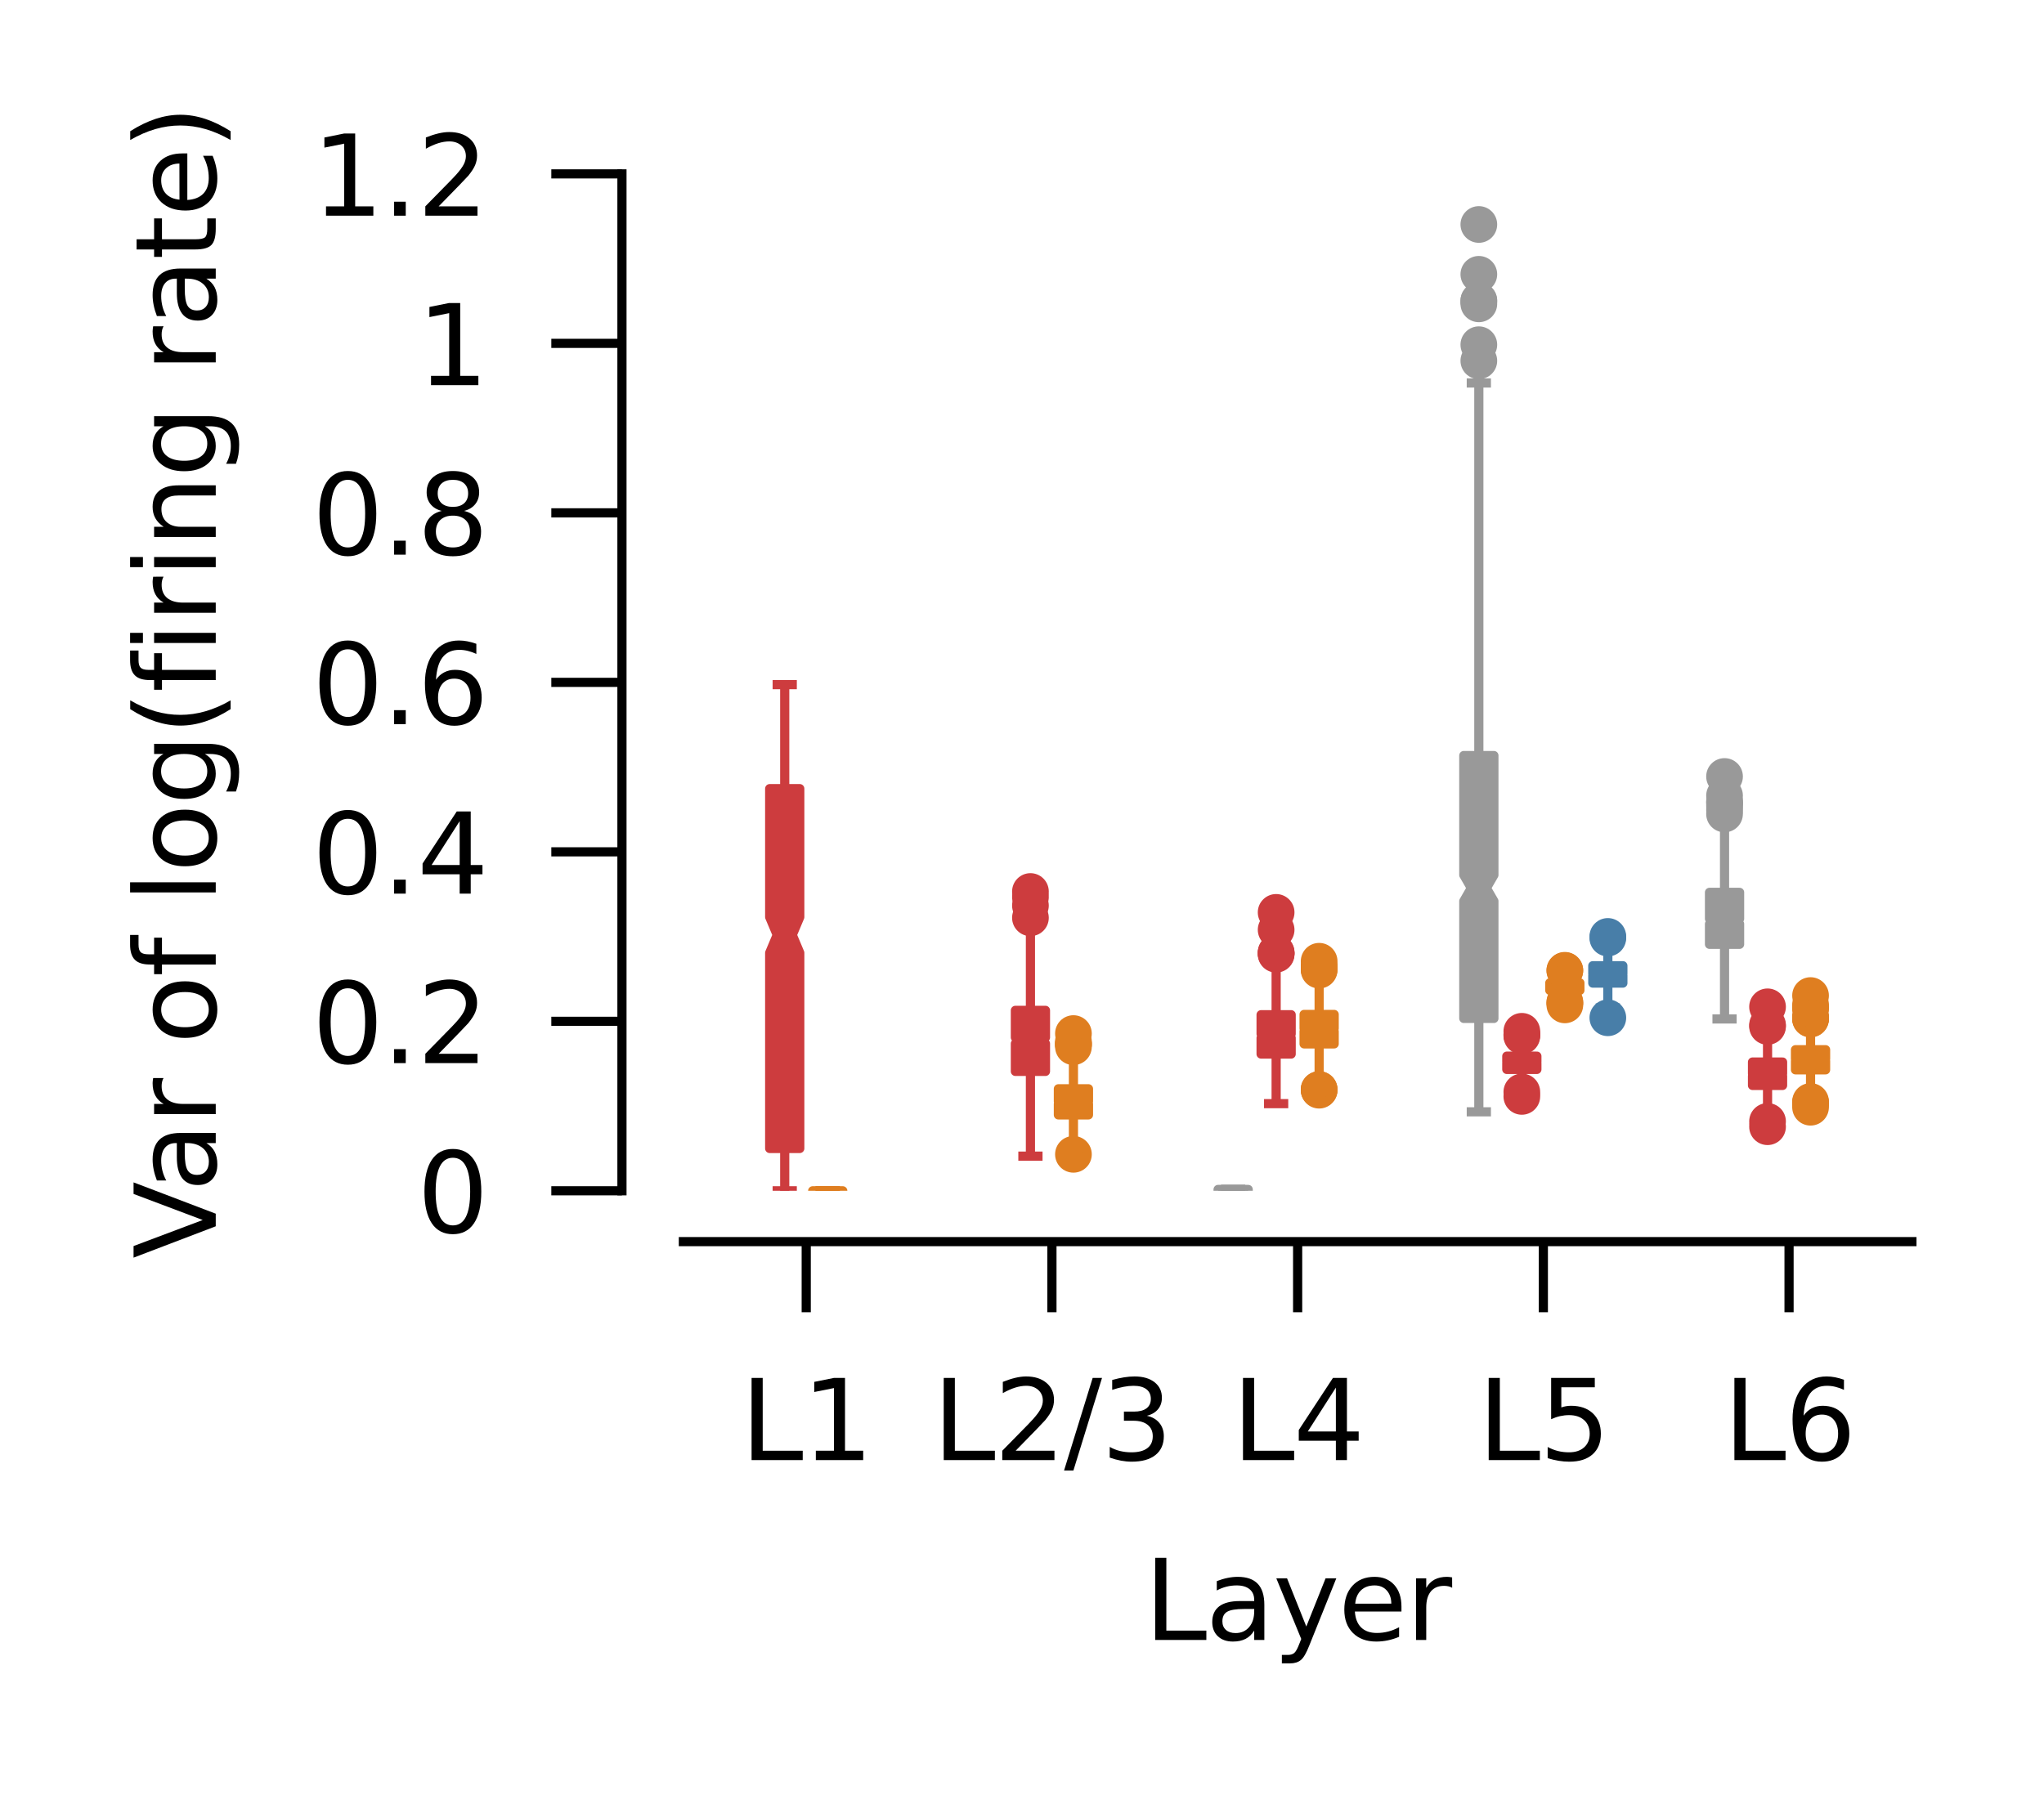 <?xml version="1.0" encoding="utf-8" standalone="no"?>
<!DOCTYPE svg PUBLIC "-//W3C//DTD SVG 1.1//EN"
  "http://www.w3.org/Graphics/SVG/1.1/DTD/svg11.dtd">
<svg xmlns:xlink="http://www.w3.org/1999/xlink" width="111.407pt" height="97.855pt" viewBox="0 0 111.407 97.855" xmlns="http://www.w3.org/2000/svg" version="1.1">
 <defs>
  <style type="text/css">*{stroke-linejoin: round; stroke-linecap: butt}</style>
 </defs>
 <g id="figure_1">
  <g id="patch_1">
   <path d="M 0 97.855 
L 111.407 97.855 
L 111.407 0 
L 0 0 
L 0 97.855 
z
" style="fill: none"/>
  </g>
  <g id="axes_1">
   <g id="patch_2">
    <path d="M 37.247 64.92 
L 104.207 64.92 
L 104.207 9.48 
L 37.247 9.48 
L 37.247 64.92 
z
" style="fill: none"/>
   </g>
   <g id="patch_3">
    <path d="M 43.943 64.92 
L 43.943 64.92 
L 43.943 64.92 
L 43.943 64.92 
z
" clip-path="url(#p5e6fb6567d)" style="fill: #999999; stroke: #484848; stroke-width: 0.5; stroke-linejoin: miter"/>
   </g>
   <g id="patch_4">
    <path d="M 43.943 64.92 
L 43.943 64.92 
L 43.943 64.92 
L 43.943 64.92 
z
" clip-path="url(#p5e6fb6567d)" style="fill: #cd3c3e; stroke: #484848; stroke-width: 0.5; stroke-linejoin: miter"/>
   </g>
   <g id="patch_5">
    <path d="M 43.943 64.92 
L 43.943 64.92 
L 43.943 64.92 
L 43.943 64.92 
z
" clip-path="url(#p5e6fb6567d)" style="fill: #df7e20; stroke: #484848; stroke-width: 0.5; stroke-linejoin: miter"/>
   </g>
   <g id="patch_6">
    <path d="M 43.943 64.92 
L 43.943 64.92 
L 43.943 64.92 
L 43.943 64.92 
z
" clip-path="url(#p5e6fb6567d)" style="fill: #487ea8; stroke: #484848; stroke-width: 0.5; stroke-linejoin: miter"/>
   </g>
   <g id="matplotlib.axis_1">
    <g id="xtick_1">
     <g id="line2d_1">
      <defs>
       <path id="m67cd453696" d="M 0 0 
L 0 3.85 
" style="stroke: #000000; stroke-width: 0.5"/>
      </defs>
      <g>
       <use xlink:href="#m67cd453696" x="43.943" y="67.692" style="stroke: #000000; stroke-width: 0.5"/>
      </g>
     </g>
     <g id="text_1">
      <!-- L1 -->
      <g transform="translate(40.362 79.601) scale(0.06 -0.06)">
       <defs>
        <path id="DejaVuSans-4c" d="M 628 4666 
L 1259 4666 
L 1259 531 
L 3531 531 
L 3531 0 
L 628 0 
L 628 4666 
z
" transform="scale(0.016)"/>
        <path id="DejaVuSans-31" d="M 794 531 
L 1825 531 
L 1825 4091 
L 703 3866 
L 703 4441 
L 1819 4666 
L 2450 4666 
L 2450 531 
L 3481 531 
L 3481 0 
L 794 0 
L 794 531 
z
" transform="scale(0.016)"/>
       </defs>
       <use xlink:href="#DejaVuSans-4c"/>
       <use xlink:href="#DejaVuSans-31" x="55.713"/>
      </g>
     </g>
    </g>
    <g id="xtick_2">
     <g id="line2d_2">
      <g>
       <use xlink:href="#m67cd453696" x="57.335" y="67.692" style="stroke: #000000; stroke-width: 0.5"/>
      </g>
     </g>
     <g id="text_2">
      <!-- L2/3 -->
      <g transform="translate(50.835 79.601) scale(0.06 -0.06)">
       <defs>
        <path id="DejaVuSans-32" d="M 1228 531 
L 3431 531 
L 3431 0 
L 469 0 
L 469 531 
Q 828 903 1448 1529 
Q 2069 2156 2228 2338 
Q 2531 2678 2651 2914 
Q 2772 3150 2772 3378 
Q 2772 3750 2511 3984 
Q 2250 4219 1831 4219 
Q 1534 4219 1204 4116 
Q 875 4013 500 3803 
L 500 4441 
Q 881 4594 1212 4672 
Q 1544 4750 1819 4750 
Q 2544 4750 2975 4387 
Q 3406 4025 3406 3419 
Q 3406 3131 3298 2873 
Q 3191 2616 2906 2266 
Q 2828 2175 2409 1742 
Q 1991 1309 1228 531 
z
" transform="scale(0.016)"/>
        <path id="DejaVuSans-2f" d="M 1625 4666 
L 2156 4666 
L 531 -594 
L 0 -594 
L 1625 4666 
z
" transform="scale(0.016)"/>
        <path id="DejaVuSans-33" d="M 2597 2516 
Q 3050 2419 3304 2112 
Q 3559 1806 3559 1356 
Q 3559 666 3084 287 
Q 2609 -91 1734 -91 
Q 1441 -91 1130 -33 
Q 819 25 488 141 
L 488 750 
Q 750 597 1062 519 
Q 1375 441 1716 441 
Q 2309 441 2620 675 
Q 2931 909 2931 1356 
Q 2931 1769 2642 2001 
Q 2353 2234 1838 2234 
L 1294 2234 
L 1294 2753 
L 1863 2753 
Q 2328 2753 2575 2939 
Q 2822 3125 2822 3475 
Q 2822 3834 2567 4026 
Q 2313 4219 1838 4219 
Q 1578 4219 1281 4162 
Q 984 4106 628 3988 
L 628 4550 
Q 988 4650 1302 4700 
Q 1616 4750 1894 4750 
Q 2613 4750 3031 4423 
Q 3450 4097 3450 3541 
Q 3450 3153 3228 2886 
Q 3006 2619 2597 2516 
z
" transform="scale(0.016)"/>
       </defs>
       <use xlink:href="#DejaVuSans-4c"/>
       <use xlink:href="#DejaVuSans-32" x="55.713"/>
       <use xlink:href="#DejaVuSans-2f" x="119.336"/>
       <use xlink:href="#DejaVuSans-33" x="153.027"/>
      </g>
     </g>
    </g>
    <g id="xtick_3">
     <g id="line2d_3">
      <g>
       <use xlink:href="#m67cd453696" x="70.727" y="67.692" style="stroke: #000000; stroke-width: 0.5"/>
      </g>
     </g>
     <g id="text_3">
      <!-- L4 -->
      <g transform="translate(67.146 79.601) scale(0.06 -0.06)">
       <defs>
        <path id="DejaVuSans-34" d="M 2419 4116 
L 825 1625 
L 2419 1625 
L 2419 4116 
z
M 2253 4666 
L 3047 4666 
L 3047 1625 
L 3713 1625 
L 3713 1100 
L 3047 1100 
L 3047 0 
L 2419 0 
L 2419 1100 
L 313 1100 
L 313 1709 
L 2253 4666 
z
" transform="scale(0.016)"/>
       </defs>
       <use xlink:href="#DejaVuSans-4c"/>
       <use xlink:href="#DejaVuSans-34" x="55.713"/>
      </g>
     </g>
    </g>
    <g id="xtick_4">
     <g id="line2d_4">
      <g>
       <use xlink:href="#m67cd453696" x="84.119" y="67.692" style="stroke: #000000; stroke-width: 0.5"/>
      </g>
     </g>
     <g id="text_4">
      <!-- L5 -->
      <g transform="translate(80.538 79.601) scale(0.06 -0.06)">
       <defs>
        <path id="DejaVuSans-35" d="M 691 4666 
L 3169 4666 
L 3169 4134 
L 1269 4134 
L 1269 2991 
Q 1406 3038 1543 3061 
Q 1681 3084 1819 3084 
Q 2600 3084 3056 2656 
Q 3513 2228 3513 1497 
Q 3513 744 3044 326 
Q 2575 -91 1722 -91 
Q 1428 -91 1123 -41 
Q 819 9 494 109 
L 494 744 
Q 775 591 1075 516 
Q 1375 441 1709 441 
Q 2250 441 2565 725 
Q 2881 1009 2881 1497 
Q 2881 1984 2565 2268 
Q 2250 2553 1709 2553 
Q 1456 2553 1204 2497 
Q 953 2441 691 2322 
L 691 4666 
z
" transform="scale(0.016)"/>
       </defs>
       <use xlink:href="#DejaVuSans-4c"/>
       <use xlink:href="#DejaVuSans-35" x="55.713"/>
      </g>
     </g>
    </g>
    <g id="xtick_5">
     <g id="line2d_5">
      <g>
       <use xlink:href="#m67cd453696" x="97.511" y="67.692" style="stroke: #000000; stroke-width: 0.5"/>
      </g>
     </g>
     <g id="text_5">
      <!-- L6 -->
      <g transform="translate(93.93 79.601) scale(0.06 -0.06)">
       <defs>
        <path id="DejaVuSans-36" d="M 2113 2584 
Q 1688 2584 1439 2293 
Q 1191 2003 1191 1497 
Q 1191 994 1439 701 
Q 1688 409 2113 409 
Q 2538 409 2786 701 
Q 3034 994 3034 1497 
Q 3034 2003 2786 2293 
Q 2538 2584 2113 2584 
z
M 3366 4563 
L 3366 3988 
Q 3128 4100 2886 4159 
Q 2644 4219 2406 4219 
Q 1781 4219 1451 3797 
Q 1122 3375 1075 2522 
Q 1259 2794 1537 2939 
Q 1816 3084 2150 3084 
Q 2853 3084 3261 2657 
Q 3669 2231 3669 1497 
Q 3669 778 3244 343 
Q 2819 -91 2113 -91 
Q 1303 -91 875 529 
Q 447 1150 447 2328 
Q 447 3434 972 4092 
Q 1497 4750 2381 4750 
Q 2619 4750 2861 4703 
Q 3103 4656 3366 4563 
z
" transform="scale(0.016)"/>
       </defs>
       <use xlink:href="#DejaVuSans-4c"/>
       <use xlink:href="#DejaVuSans-36" x="55.713"/>
      </g>
     </g>
    </g>
    <g id="text_6">
     <!-- Layer -->
     <g transform="translate(62.362 89.407) scale(0.06 -0.06)">
      <defs>
       <path id="DejaVuSans-61" d="M 2194 1759 
Q 1497 1759 1228 1600 
Q 959 1441 959 1056 
Q 959 750 1161 570 
Q 1363 391 1709 391 
Q 2188 391 2477 730 
Q 2766 1069 2766 1631 
L 2766 1759 
L 2194 1759 
z
M 3341 1997 
L 3341 0 
L 2766 0 
L 2766 531 
Q 2569 213 2275 61 
Q 1981 -91 1556 -91 
Q 1019 -91 701 211 
Q 384 513 384 1019 
Q 384 1609 779 1909 
Q 1175 2209 1959 2209 
L 2766 2209 
L 2766 2266 
Q 2766 2663 2505 2880 
Q 2244 3097 1772 3097 
Q 1472 3097 1187 3025 
Q 903 2953 641 2809 
L 641 3341 
Q 956 3463 1253 3523 
Q 1550 3584 1831 3584 
Q 2591 3584 2966 3190 
Q 3341 2797 3341 1997 
z
" transform="scale(0.016)"/>
       <path id="DejaVuSans-79" d="M 2059 -325 
Q 1816 -950 1584 -1140 
Q 1353 -1331 966 -1331 
L 506 -1331 
L 506 -850 
L 844 -850 
Q 1081 -850 1212 -737 
Q 1344 -625 1503 -206 
L 1606 56 
L 191 3500 
L 800 3500 
L 1894 763 
L 2988 3500 
L 3597 3500 
L 2059 -325 
z
" transform="scale(0.016)"/>
       <path id="DejaVuSans-65" d="M 3597 1894 
L 3597 1613 
L 953 1613 
Q 991 1019 1311 708 
Q 1631 397 2203 397 
Q 2534 397 2845 478 
Q 3156 559 3463 722 
L 3463 178 
Q 3153 47 2828 -22 
Q 2503 -91 2169 -91 
Q 1331 -91 842 396 
Q 353 884 353 1716 
Q 353 2575 817 3079 
Q 1281 3584 2069 3584 
Q 2775 3584 3186 3129 
Q 3597 2675 3597 1894 
z
M 3022 2063 
Q 3016 2534 2758 2815 
Q 2500 3097 2075 3097 
Q 1594 3097 1305 2825 
Q 1016 2553 972 2059 
L 3022 2063 
z
" transform="scale(0.016)"/>
       <path id="DejaVuSans-72" d="M 2631 2963 
Q 2534 3019 2420 3045 
Q 2306 3072 2169 3072 
Q 1681 3072 1420 2755 
Q 1159 2438 1159 1844 
L 1159 0 
L 581 0 
L 581 3500 
L 1159 3500 
L 1159 2956 
Q 1341 3275 1631 3429 
Q 1922 3584 2338 3584 
Q 2397 3584 2469 3576 
Q 2541 3569 2628 3553 
L 2631 2963 
z
" transform="scale(0.016)"/>
      </defs>
      <use xlink:href="#DejaVuSans-4c"/>
      <use xlink:href="#DejaVuSans-61" x="55.713"/>
      <use xlink:href="#DejaVuSans-79" x="116.992"/>
      <use xlink:href="#DejaVuSans-65" x="176.172"/>
      <use xlink:href="#DejaVuSans-72" x="237.695"/>
     </g>
    </g>
   </g>
   <g id="matplotlib.axis_2">
    <g id="ytick_1">
     <g id="line2d_6">
      <defs>
       <path id="m67127bf487" d="M 0 0 
L -3.85 0 
" style="stroke: #000000; stroke-width: 0.5"/>
      </defs>
      <g>
       <use xlink:href="#m67127bf487" x="33.899" y="64.92" style="stroke: #000000; stroke-width: 0.5"/>
      </g>
     </g>
     <g id="text_7">
      <!-- 0 -->
      <g transform="translate(22.731 67.199) scale(0.06 -0.06)">
       <defs>
        <path id="DejaVuSans-30" d="M 2034 4250 
Q 1547 4250 1301 3770 
Q 1056 3291 1056 2328 
Q 1056 1369 1301 889 
Q 1547 409 2034 409 
Q 2525 409 2770 889 
Q 3016 1369 3016 2328 
Q 3016 3291 2770 3770 
Q 2525 4250 2034 4250 
z
M 2034 4750 
Q 2819 4750 3233 4129 
Q 3647 3509 3647 2328 
Q 3647 1150 3233 529 
Q 2819 -91 2034 -91 
Q 1250 -91 836 529 
Q 422 1150 422 2328 
Q 422 3509 836 4129 
Q 1250 4750 2034 4750 
z
" transform="scale(0.016)"/>
       </defs>
       <use xlink:href="#DejaVuSans-30"/>
      </g>
     </g>
    </g>
    <g id="ytick_2">
     <g id="line2d_7">
      <g>
       <use xlink:href="#m67127bf487" x="33.899" y="55.68" style="stroke: #000000; stroke-width: 0.5"/>
      </g>
     </g>
     <g id="text_8">
      <!-- 0.2 -->
      <g transform="translate(17.007 57.959) scale(0.06 -0.06)">
       <defs>
        <path id="DejaVuSans-2e" d="M 684 794 
L 1344 794 
L 1344 0 
L 684 0 
L 684 794 
z
" transform="scale(0.016)"/>
       </defs>
       <use xlink:href="#DejaVuSans-30"/>
       <use xlink:href="#DejaVuSans-2e" x="63.623"/>
       <use xlink:href="#DejaVuSans-32" x="95.41"/>
      </g>
     </g>
    </g>
    <g id="ytick_3">
     <g id="line2d_8">
      <g>
       <use xlink:href="#m67127bf487" x="33.899" y="46.44" style="stroke: #000000; stroke-width: 0.5"/>
      </g>
     </g>
     <g id="text_9">
      <!-- 0.4 -->
      <g transform="translate(17.007 48.719) scale(0.06 -0.06)">
       <use xlink:href="#DejaVuSans-30"/>
       <use xlink:href="#DejaVuSans-2e" x="63.623"/>
       <use xlink:href="#DejaVuSans-34" x="95.41"/>
      </g>
     </g>
    </g>
    <g id="ytick_4">
     <g id="line2d_9">
      <g>
       <use xlink:href="#m67127bf487" x="33.899" y="37.2" style="stroke: #000000; stroke-width: 0.5"/>
      </g>
     </g>
     <g id="text_10">
      <!-- 0.6 -->
      <g transform="translate(17.007 39.479) scale(0.06 -0.06)">
       <use xlink:href="#DejaVuSans-30"/>
       <use xlink:href="#DejaVuSans-2e" x="63.623"/>
       <use xlink:href="#DejaVuSans-36" x="95.41"/>
      </g>
     </g>
    </g>
    <g id="ytick_5">
     <g id="line2d_10">
      <g>
       <use xlink:href="#m67127bf487" x="33.899" y="27.96" style="stroke: #000000; stroke-width: 0.5"/>
      </g>
     </g>
     <g id="text_11">
      <!-- 0.8 -->
      <g transform="translate(17.007 30.239) scale(0.06 -0.06)">
       <defs>
        <path id="DejaVuSans-38" d="M 2034 2216 
Q 1584 2216 1326 1975 
Q 1069 1734 1069 1313 
Q 1069 891 1326 650 
Q 1584 409 2034 409 
Q 2484 409 2743 651 
Q 3003 894 3003 1313 
Q 3003 1734 2745 1975 
Q 2488 2216 2034 2216 
z
M 1403 2484 
Q 997 2584 770 2862 
Q 544 3141 544 3541 
Q 544 4100 942 4425 
Q 1341 4750 2034 4750 
Q 2731 4750 3128 4425 
Q 3525 4100 3525 3541 
Q 3525 3141 3298 2862 
Q 3072 2584 2669 2484 
Q 3125 2378 3379 2068 
Q 3634 1759 3634 1313 
Q 3634 634 3220 271 
Q 2806 -91 2034 -91 
Q 1263 -91 848 271 
Q 434 634 434 1313 
Q 434 1759 690 2068 
Q 947 2378 1403 2484 
z
M 1172 3481 
Q 1172 3119 1398 2916 
Q 1625 2713 2034 2713 
Q 2441 2713 2670 2916 
Q 2900 3119 2900 3481 
Q 2900 3844 2670 4047 
Q 2441 4250 2034 4250 
Q 1625 4250 1398 4047 
Q 1172 3844 1172 3481 
z
" transform="scale(0.016)"/>
       </defs>
       <use xlink:href="#DejaVuSans-30"/>
       <use xlink:href="#DejaVuSans-2e" x="63.623"/>
       <use xlink:href="#DejaVuSans-38" x="95.41"/>
      </g>
     </g>
    </g>
    <g id="ytick_6">
     <g id="line2d_11">
      <g>
       <use xlink:href="#m67127bf487" x="33.899" y="18.72" style="stroke: #000000; stroke-width: 0.5"/>
      </g>
     </g>
     <g id="text_12">
      <!-- 1 -->
      <g transform="translate(22.731 20.999) scale(0.06 -0.06)">
       <use xlink:href="#DejaVuSans-31"/>
      </g>
     </g>
    </g>
    <g id="ytick_7">
     <g id="line2d_12">
      <g>
       <use xlink:href="#m67127bf487" x="33.899" y="9.48" style="stroke: #000000; stroke-width: 0.5"/>
      </g>
     </g>
     <g id="text_13">
      <!-- 1.2 -->
      <g transform="translate(17.007 11.759) scale(0.06 -0.06)">
       <use xlink:href="#DejaVuSans-31"/>
       <use xlink:href="#DejaVuSans-2e" x="63.623"/>
       <use xlink:href="#DejaVuSans-32" x="95.41"/>
      </g>
     </g>
    </g>
    <g id="text_14">
     <!-- Var of log(firing rate) -->
     <g transform="translate(11.759 68.613) rotate(-90) scale(0.06 -0.06)">
      <defs>
       <path id="DejaVuSans-56" d="M 1831 0 
L 50 4666 
L 709 4666 
L 2188 738 
L 3669 4666 
L 4325 4666 
L 2547 0 
L 1831 0 
z
" transform="scale(0.016)"/>
       <path id="DejaVuSans-20" transform="scale(0.016)"/>
       <path id="DejaVuSans-6f" d="M 1959 3097 
Q 1497 3097 1228 2736 
Q 959 2375 959 1747 
Q 959 1119 1226 758 
Q 1494 397 1959 397 
Q 2419 397 2687 759 
Q 2956 1122 2956 1747 
Q 2956 2369 2687 2733 
Q 2419 3097 1959 3097 
z
M 1959 3584 
Q 2709 3584 3137 3096 
Q 3566 2609 3566 1747 
Q 3566 888 3137 398 
Q 2709 -91 1959 -91 
Q 1206 -91 779 398 
Q 353 888 353 1747 
Q 353 2609 779 3096 
Q 1206 3584 1959 3584 
z
" transform="scale(0.016)"/>
       <path id="DejaVuSans-66" d="M 2375 4863 
L 2375 4384 
L 1825 4384 
Q 1516 4384 1395 4259 
Q 1275 4134 1275 3809 
L 1275 3500 
L 2222 3500 
L 2222 3053 
L 1275 3053 
L 1275 0 
L 697 0 
L 697 3053 
L 147 3053 
L 147 3500 
L 697 3500 
L 697 3744 
Q 697 4328 969 4595 
Q 1241 4863 1831 4863 
L 2375 4863 
z
" transform="scale(0.016)"/>
       <path id="DejaVuSans-6c" d="M 603 4863 
L 1178 4863 
L 1178 0 
L 603 0 
L 603 4863 
z
" transform="scale(0.016)"/>
       <path id="DejaVuSans-67" d="M 2906 1791 
Q 2906 2416 2648 2759 
Q 2391 3103 1925 3103 
Q 1463 3103 1205 2759 
Q 947 2416 947 1791 
Q 947 1169 1205 825 
Q 1463 481 1925 481 
Q 2391 481 2648 825 
Q 2906 1169 2906 1791 
z
M 3481 434 
Q 3481 -459 3084 -895 
Q 2688 -1331 1869 -1331 
Q 1566 -1331 1297 -1286 
Q 1028 -1241 775 -1147 
L 775 -588 
Q 1028 -725 1275 -790 
Q 1522 -856 1778 -856 
Q 2344 -856 2625 -561 
Q 2906 -266 2906 331 
L 2906 616 
Q 2728 306 2450 153 
Q 2172 0 1784 0 
Q 1141 0 747 490 
Q 353 981 353 1791 
Q 353 2603 747 3093 
Q 1141 3584 1784 3584 
Q 2172 3584 2450 3431 
Q 2728 3278 2906 2969 
L 2906 3500 
L 3481 3500 
L 3481 434 
z
" transform="scale(0.016)"/>
       <path id="DejaVuSans-28" d="M 1984 4856 
Q 1566 4138 1362 3434 
Q 1159 2731 1159 2009 
Q 1159 1288 1364 580 
Q 1569 -128 1984 -844 
L 1484 -844 
Q 1016 -109 783 600 
Q 550 1309 550 2009 
Q 550 2706 781 3412 
Q 1013 4119 1484 4856 
L 1984 4856 
z
" transform="scale(0.016)"/>
       <path id="DejaVuSans-69" d="M 603 3500 
L 1178 3500 
L 1178 0 
L 603 0 
L 603 3500 
z
M 603 4863 
L 1178 4863 
L 1178 4134 
L 603 4134 
L 603 4863 
z
" transform="scale(0.016)"/>
       <path id="DejaVuSans-6e" d="M 3513 2113 
L 3513 0 
L 2938 0 
L 2938 2094 
Q 2938 2591 2744 2837 
Q 2550 3084 2163 3084 
Q 1697 3084 1428 2787 
Q 1159 2491 1159 1978 
L 1159 0 
L 581 0 
L 581 3500 
L 1159 3500 
L 1159 2956 
Q 1366 3272 1645 3428 
Q 1925 3584 2291 3584 
Q 2894 3584 3203 3211 
Q 3513 2838 3513 2113 
z
" transform="scale(0.016)"/>
       <path id="DejaVuSans-74" d="M 1172 4494 
L 1172 3500 
L 2356 3500 
L 2356 3053 
L 1172 3053 
L 1172 1153 
Q 1172 725 1289 603 
Q 1406 481 1766 481 
L 2356 481 
L 2356 0 
L 1766 0 
Q 1100 0 847 248 
Q 594 497 594 1153 
L 594 3053 
L 172 3053 
L 172 3500 
L 594 3500 
L 594 4494 
L 1172 4494 
z
" transform="scale(0.016)"/>
       <path id="DejaVuSans-29" d="M 513 4856 
L 1013 4856 
Q 1481 4119 1714 3412 
Q 1947 2706 1947 2009 
Q 1947 1309 1714 600 
Q 1481 -109 1013 -844 
L 513 -844 
Q 928 -128 1133 580 
Q 1338 1288 1338 2009 
Q 1338 2731 1133 3434 
Q 928 4138 513 4856 
z
" transform="scale(0.016)"/>
      </defs>
      <use xlink:href="#DejaVuSans-56"/>
      <use xlink:href="#DejaVuSans-61" x="60.658"/>
      <use xlink:href="#DejaVuSans-72" x="121.938"/>
      <use xlink:href="#DejaVuSans-20" x="163.051"/>
      <use xlink:href="#DejaVuSans-6f" x="194.838"/>
      <use xlink:href="#DejaVuSans-66" x="256.02"/>
      <use xlink:href="#DejaVuSans-20" x="291.225"/>
      <use xlink:href="#DejaVuSans-6c" x="323.012"/>
      <use xlink:href="#DejaVuSans-6f" x="350.795"/>
      <use xlink:href="#DejaVuSans-67" x="411.977"/>
      <use xlink:href="#DejaVuSans-28" x="475.453"/>
      <use xlink:href="#DejaVuSans-66" x="514.467"/>
      <use xlink:href="#DejaVuSans-69" x="549.672"/>
      <use xlink:href="#DejaVuSans-72" x="577.455"/>
      <use xlink:href="#DejaVuSans-69" x="618.568"/>
      <use xlink:href="#DejaVuSans-6e" x="646.352"/>
      <use xlink:href="#DejaVuSans-67" x="709.73"/>
      <use xlink:href="#DejaVuSans-20" x="773.207"/>
      <use xlink:href="#DejaVuSans-72" x="804.994"/>
      <use xlink:href="#DejaVuSans-61" x="846.107"/>
      <use xlink:href="#DejaVuSans-74" x="907.387"/>
      <use xlink:href="#DejaVuSans-65" x="946.596"/>
      <use xlink:href="#DejaVuSans-29" x="1008.119"/>
     </g>
    </g>
   </g>
   <g id="patch_7">
    <path d="M 66.391 64.916 
L 68.032 64.916 
L 68.032 64.866 
L 67.621 64.862 
L 68.032 64.859 
L 68.032 64.846 
L 66.391 64.846 
L 66.391 64.859 
L 66.801 64.862 
L 66.391 64.866 
L 66.391 64.916 
z
" clip-path="url(#p5e6fb6567d)" style="fill: #999999; stroke: #999999; stroke-width: 0.5; stroke-linejoin: miter"/>
   </g>
   <g id="line2d_13">
    <path d="M 67.211 64.916 
L 67.211 64.92 
" clip-path="url(#p5e6fb6567d)" style="fill: none; stroke: #999999; stroke-width: 0.5"/>
   </g>
   <g id="line2d_14">
    <path d="M 67.211 64.846 
L 67.211 64.832 
" clip-path="url(#p5e6fb6567d)" style="fill: none; stroke: #999999; stroke-width: 0.5"/>
   </g>
   <g id="line2d_15">
    <path d="M 66.801 64.92 
L 67.621 64.92 
" clip-path="url(#p5e6fb6567d)" style="fill: none; stroke: #999999; stroke-width: 0.5; stroke-linecap: square"/>
   </g>
   <g id="line2d_16">
    <path d="M 66.801 64.832 
L 67.621 64.832 
" clip-path="url(#p5e6fb6567d)" style="fill: none; stroke: #999999; stroke-width: 0.5; stroke-linecap: square"/>
   </g>
   <g id="line2d_17"/>
   <g id="patch_8">
    <path d="M 79.783 55.523 
L 81.424 55.523 
L 81.424 49.127 
L 81.013 48.416 
L 81.424 47.704 
L 81.424 41.19 
L 79.783 41.19 
L 79.783 47.704 
L 80.193 48.416 
L 79.783 49.127 
L 79.783 55.523 
z
" clip-path="url(#p5e6fb6567d)" style="fill: #999999; stroke: #999999; stroke-width: 0.5; stroke-linejoin: miter"/>
   </g>
   <g id="line2d_18">
    <path d="M 80.603 55.523 
L 80.603 60.615 
" clip-path="url(#p5e6fb6567d)" style="fill: none; stroke: #999999; stroke-width: 0.5"/>
   </g>
   <g id="line2d_19">
    <path d="M 80.603 41.19 
L 80.603 20.879 
" clip-path="url(#p5e6fb6567d)" style="fill: none; stroke: #999999; stroke-width: 0.5"/>
   </g>
   <g id="line2d_20">
    <path d="M 80.193 60.615 
L 81.013 60.615 
" clip-path="url(#p5e6fb6567d)" style="fill: none; stroke: #999999; stroke-width: 0.5; stroke-linecap: square"/>
   </g>
   <g id="line2d_21">
    <path d="M 80.193 20.879 
L 81.013 20.879 
" clip-path="url(#p5e6fb6567d)" style="fill: none; stroke: #999999; stroke-width: 0.5; stroke-linecap: square"/>
   </g>
   <g id="line2d_22">
    <defs>
     <path id="m34bb5565d7" d="M 0 0.75 
C 0.199 0.75 0.39 0.671 0.53 0.53 
C 0.671 0.39 0.75 0.199 0.75 0 
C 0.75 -0.199 0.671 -0.39 0.53 -0.53 
C 0.39 -0.671 0.199 -0.75 0 -0.75 
C -0.199 -0.75 -0.39 -0.671 -0.53 -0.53 
C -0.671 -0.39 -0.75 -0.199 -0.75 0 
C -0.75 0.199 -0.671 0.39 -0.53 0.53 
C -0.39 0.671 -0.199 0.75 0 0.75 
z
" style="stroke: #999999; stroke-width: 0.5"/>
    </defs>
    <g clip-path="url(#p5e6fb6567d)">
     <use xlink:href="#m34bb5565d7" x="80.603" y="18.793" style="fill: #999999; stroke: #999999; stroke-width: 0.5"/>
     <use xlink:href="#m34bb5565d7" x="80.603" y="16.386" style="fill: #999999; stroke: #999999; stroke-width: 0.5"/>
     <use xlink:href="#m34bb5565d7" x="80.603" y="19.67" style="fill: #999999; stroke: #999999; stroke-width: 0.5"/>
     <use xlink:href="#m34bb5565d7" x="80.603" y="16.412" style="fill: #999999; stroke: #999999; stroke-width: 0.5"/>
     <use xlink:href="#m34bb5565d7" x="80.603" y="12.238" style="fill: #999999; stroke: #999999; stroke-width: 0.5"/>
     <use xlink:href="#m34bb5565d7" x="80.603" y="16.565" style="fill: #999999; stroke: #999999; stroke-width: 0.5"/>
     <use xlink:href="#m34bb5565d7" x="80.603" y="14.955" style="fill: #999999; stroke: #999999; stroke-width: 0.5"/>
    </g>
   </g>
   <g id="patch_9">
    <path d="M 93.175 51.482 
L 94.816 51.482 
L 94.816 50.372 
L 94.405 50.232 
L 94.816 50.091 
L 94.816 48.649 
L 93.175 48.649 
L 93.175 50.091 
L 93.585 50.232 
L 93.175 50.372 
L 93.175 51.482 
z
" clip-path="url(#p5e6fb6567d)" style="fill: #999999; stroke: #999999; stroke-width: 0.5; stroke-linejoin: miter"/>
   </g>
   <g id="line2d_23">
    <path d="M 93.995 51.482 
L 93.995 55.551 
" clip-path="url(#p5e6fb6567d)" style="fill: none; stroke: #999999; stroke-width: 0.5"/>
   </g>
   <g id="line2d_24">
    <path d="M 93.995 48.649 
L 93.995 44.42 
" clip-path="url(#p5e6fb6567d)" style="fill: none; stroke: #999999; stroke-width: 0.5"/>
   </g>
   <g id="line2d_25">
    <path d="M 93.585 55.551 
L 94.405 55.551 
" clip-path="url(#p5e6fb6567d)" style="fill: none; stroke: #999999; stroke-width: 0.5; stroke-linecap: square"/>
   </g>
   <g id="line2d_26">
    <path d="M 93.585 44.42 
L 94.405 44.42 
" clip-path="url(#p5e6fb6567d)" style="fill: none; stroke: #999999; stroke-width: 0.5; stroke-linecap: square"/>
   </g>
   <g id="line2d_27">
    <g clip-path="url(#p5e6fb6567d)">
     <use xlink:href="#m34bb5565d7" x="93.995" y="44.161" style="fill: #999999; stroke: #999999; stroke-width: 0.5"/>
     <use xlink:href="#m34bb5565d7" x="93.995" y="43.376" style="fill: #999999; stroke: #999999; stroke-width: 0.5"/>
     <use xlink:href="#m34bb5565d7" x="93.995" y="44.376" style="fill: #999999; stroke: #999999; stroke-width: 0.5"/>
     <use xlink:href="#m34bb5565d7" x="93.995" y="43.708" style="fill: #999999; stroke: #999999; stroke-width: 0.5"/>
     <use xlink:href="#m34bb5565d7" x="93.995" y="43.722" style="fill: #999999; stroke: #999999; stroke-width: 0.5"/>
     <use xlink:href="#m34bb5565d7" x="93.995" y="42.332" style="fill: #999999; stroke: #999999; stroke-width: 0.5"/>
     <use xlink:href="#m34bb5565d7" x="93.995" y="43.984" style="fill: #999999; stroke: #999999; stroke-width: 0.5"/>
     <use xlink:href="#m34bb5565d7" x="93.995" y="43.839" style="fill: #999999; stroke: #999999; stroke-width: 0.5"/>
    </g>
   </g>
   <g id="patch_10">
    <path d="M 41.951 62.613 
L 43.591 62.613 
L 43.591 51.946 
L 43.181 50.972 
L 43.591 49.998 
L 43.591 42.995 
L 41.951 42.995 
L 41.951 49.998 
L 42.361 50.972 
L 41.951 51.946 
L 41.951 62.613 
z
" clip-path="url(#p5e6fb6567d)" style="fill: #cd3c3e; stroke: #cd3c3e; stroke-width: 0.5; stroke-linejoin: miter"/>
   </g>
   <g id="line2d_28">
    <path d="M 42.771 62.613 
L 42.771 64.92 
" clip-path="url(#p5e6fb6567d)" style="fill: none; stroke: #cd3c3e; stroke-width: 0.5"/>
   </g>
   <g id="line2d_29">
    <path d="M 42.771 42.995 
L 42.771 37.324 
" clip-path="url(#p5e6fb6567d)" style="fill: none; stroke: #cd3c3e; stroke-width: 0.5"/>
   </g>
   <g id="line2d_30">
    <path d="M 42.361 64.92 
L 43.181 64.92 
" clip-path="url(#p5e6fb6567d)" style="fill: none; stroke: #cd3c3e; stroke-width: 0.5; stroke-linecap: square"/>
   </g>
   <g id="line2d_31">
    <path d="M 42.361 37.324 
L 43.181 37.324 
" clip-path="url(#p5e6fb6567d)" style="fill: none; stroke: #cd3c3e; stroke-width: 0.5; stroke-linecap: square"/>
   </g>
   <g id="line2d_32"/>
   <g id="patch_11">
    <path d="M 55.343 58.41 
L 56.983 58.41 
L 56.983 56.892 
L 56.573 56.726 
L 56.983 56.561 
L 56.983 55.082 
L 55.343 55.082 
L 55.343 56.561 
L 55.753 56.726 
L 55.343 56.892 
L 55.343 58.41 
z
" clip-path="url(#p5e6fb6567d)" style="fill: #cd3c3e; stroke: #cd3c3e; stroke-width: 0.5; stroke-linejoin: miter"/>
   </g>
   <g id="line2d_33">
    <path d="M 56.163 58.41 
L 56.163 63.031 
" clip-path="url(#p5e6fb6567d)" style="fill: none; stroke: #cd3c3e; stroke-width: 0.5"/>
   </g>
   <g id="line2d_34">
    <path d="M 56.163 55.082 
L 56.163 50.271 
" clip-path="url(#p5e6fb6567d)" style="fill: none; stroke: #cd3c3e; stroke-width: 0.5"/>
   </g>
   <g id="line2d_35">
    <path d="M 55.753 63.031 
L 56.573 63.031 
" clip-path="url(#p5e6fb6567d)" style="fill: none; stroke: #cd3c3e; stroke-width: 0.5; stroke-linecap: square"/>
   </g>
   <g id="line2d_36">
    <path d="M 55.753 50.271 
L 56.573 50.271 
" clip-path="url(#p5e6fb6567d)" style="fill: none; stroke: #cd3c3e; stroke-width: 0.5; stroke-linecap: square"/>
   </g>
   <g id="line2d_37">
    <defs>
     <path id="m57dc857d37" d="M 0 0.75 
C 0.199 0.75 0.39 0.671 0.53 0.53 
C 0.671 0.39 0.75 0.199 0.75 0 
C 0.75 -0.199 0.671 -0.39 0.53 -0.53 
C 0.39 -0.671 0.199 -0.75 0 -0.75 
C -0.199 -0.75 -0.39 -0.671 -0.53 -0.53 
C -0.671 -0.39 -0.75 -0.199 -0.75 0 
C -0.75 0.199 -0.671 0.39 -0.53 0.53 
C -0.39 0.671 -0.199 0.75 0 0.75 
z
" style="stroke: #cd3c3e; stroke-width: 0.5"/>
    </defs>
    <g clip-path="url(#p5e6fb6567d)">
     <use xlink:href="#m57dc857d37" x="56.163" y="48.603" style="fill: #cd3c3e; stroke: #cd3c3e; stroke-width: 0.5"/>
     <use xlink:href="#m57dc857d37" x="56.163" y="49.371" style="fill: #cd3c3e; stroke: #cd3c3e; stroke-width: 0.5"/>
     <use xlink:href="#m57dc857d37" x="56.163" y="50.036" style="fill: #cd3c3e; stroke: #cd3c3e; stroke-width: 0.5"/>
     <use xlink:href="#m57dc857d37" x="56.163" y="48.907" style="fill: #cd3c3e; stroke: #cd3c3e; stroke-width: 0.5"/>
    </g>
   </g>
   <g id="patch_12">
    <path d="M 68.735 57.465 
L 70.375 57.465 
L 70.375 56.582 
L 69.965 56.475 
L 70.375 56.369 
L 70.375 55.32 
L 68.735 55.32 
L 68.735 56.369 
L 69.145 56.475 
L 68.735 56.582 
L 68.735 57.465 
z
" clip-path="url(#p5e6fb6567d)" style="fill: #cd3c3e; stroke: #cd3c3e; stroke-width: 0.5; stroke-linejoin: miter"/>
   </g>
   <g id="line2d_38">
    <path d="M 69.555 57.465 
L 69.555 60.168 
" clip-path="url(#p5e6fb6567d)" style="fill: none; stroke: #cd3c3e; stroke-width: 0.5"/>
   </g>
   <g id="line2d_39">
    <path d="M 69.555 55.32 
L 69.555 52.206 
" clip-path="url(#p5e6fb6567d)" style="fill: none; stroke: #cd3c3e; stroke-width: 0.5"/>
   </g>
   <g id="line2d_40">
    <path d="M 69.145 60.168 
L 69.965 60.168 
" clip-path="url(#p5e6fb6567d)" style="fill: none; stroke: #cd3c3e; stroke-width: 0.5; stroke-linecap: square"/>
   </g>
   <g id="line2d_41">
    <path d="M 69.145 52.206 
L 69.965 52.206 
" clip-path="url(#p5e6fb6567d)" style="fill: none; stroke: #cd3c3e; stroke-width: 0.5; stroke-linecap: square"/>
   </g>
   <g id="line2d_42">
    <g clip-path="url(#p5e6fb6567d)">
     <use xlink:href="#m57dc857d37" x="69.555" y="51.918" style="fill: #cd3c3e; stroke: #cd3c3e; stroke-width: 0.5"/>
     <use xlink:href="#m57dc857d37" x="69.555" y="51.987" style="fill: #cd3c3e; stroke: #cd3c3e; stroke-width: 0.5"/>
     <use xlink:href="#m57dc857d37" x="69.555" y="51.954" style="fill: #cd3c3e; stroke: #cd3c3e; stroke-width: 0.5"/>
     <use xlink:href="#m57dc857d37" x="69.555" y="52.024" style="fill: #cd3c3e; stroke: #cd3c3e; stroke-width: 0.5"/>
     <use xlink:href="#m57dc857d37" x="69.555" y="49.741" style="fill: #cd3c3e; stroke: #cd3c3e; stroke-width: 0.5"/>
     <use xlink:href="#m57dc857d37" x="69.555" y="50.69" style="fill: #cd3c3e; stroke: #cd3c3e; stroke-width: 0.5"/>
    </g>
   </g>
   <g id="patch_13">
    <path d="M 82.127 58.303 
L 83.767 58.303 
L 83.767 57.965 
L 83.357 57.929 
L 83.767 57.893 
L 83.767 57.579 
L 82.127 57.579 
L 82.127 57.893 
L 82.537 57.929 
L 82.127 57.965 
L 82.127 58.303 
z
" clip-path="url(#p5e6fb6567d)" style="fill: #cd3c3e; stroke: #cd3c3e; stroke-width: 0.5; stroke-linejoin: miter"/>
   </g>
   <g id="line2d_43">
    <path d="M 82.947 58.303 
L 82.947 59.368 
" clip-path="url(#p5e6fb6567d)" style="fill: none; stroke: #cd3c3e; stroke-width: 0.5"/>
   </g>
   <g id="line2d_44">
    <path d="M 82.947 57.579 
L 82.947 56.499 
" clip-path="url(#p5e6fb6567d)" style="fill: none; stroke: #cd3c3e; stroke-width: 0.5"/>
   </g>
   <g id="line2d_45">
    <path d="M 82.537 59.368 
L 83.357 59.368 
" clip-path="url(#p5e6fb6567d)" style="fill: none; stroke: #cd3c3e; stroke-width: 0.5; stroke-linecap: square"/>
   </g>
   <g id="line2d_46">
    <path d="M 82.537 56.499 
L 83.357 56.499 
" clip-path="url(#p5e6fb6567d)" style="fill: none; stroke: #cd3c3e; stroke-width: 0.5; stroke-linecap: square"/>
   </g>
   <g id="line2d_47">
    <g clip-path="url(#p5e6fb6567d)">
     <use xlink:href="#m57dc857d37" x="82.947" y="59.53" style="fill: #cd3c3e; stroke: #cd3c3e; stroke-width: 0.5"/>
     <use xlink:href="#m57dc857d37" x="82.947" y="59.773" style="fill: #cd3c3e; stroke: #cd3c3e; stroke-width: 0.5"/>
     <use xlink:href="#m57dc857d37" x="82.947" y="56.393" style="fill: #cd3c3e; stroke: #cd3c3e; stroke-width: 0.5"/>
     <use xlink:href="#m57dc857d37" x="82.947" y="56.415" style="fill: #cd3c3e; stroke: #cd3c3e; stroke-width: 0.5"/>
     <use xlink:href="#m57dc857d37" x="82.947" y="56.225" style="fill: #cd3c3e; stroke: #cd3c3e; stroke-width: 0.5"/>
     <use xlink:href="#m57dc857d37" x="82.947" y="56.484" style="fill: #cd3c3e; stroke: #cd3c3e; stroke-width: 0.5"/>
    </g>
   </g>
   <g id="patch_14">
    <path d="M 95.519 59.176 
L 97.159 59.176 
L 97.159 58.662 
L 96.749 58.599 
L 97.159 58.535 
L 97.159 57.9 
L 95.519 57.9 
L 95.519 58.535 
L 95.929 58.599 
L 95.519 58.662 
L 95.519 59.176 
z
" clip-path="url(#p5e6fb6567d)" style="fill: #cd3c3e; stroke: #cd3c3e; stroke-width: 0.5; stroke-linejoin: miter"/>
   </g>
   <g id="line2d_48">
    <path d="M 96.339 59.176 
L 96.339 61.07 
" clip-path="url(#p5e6fb6567d)" style="fill: none; stroke: #cd3c3e; stroke-width: 0.5"/>
   </g>
   <g id="line2d_49">
    <path d="M 96.339 57.9 
L 96.339 56.06 
" clip-path="url(#p5e6fb6567d)" style="fill: none; stroke: #cd3c3e; stroke-width: 0.5"/>
   </g>
   <g id="line2d_50">
    <path d="M 95.929 61.07 
L 96.749 61.07 
" clip-path="url(#p5e6fb6567d)" style="fill: none; stroke: #cd3c3e; stroke-width: 0.5; stroke-linecap: square"/>
   </g>
   <g id="line2d_51">
    <path d="M 95.929 56.06 
L 96.749 56.06 
" clip-path="url(#p5e6fb6567d)" style="fill: none; stroke: #cd3c3e; stroke-width: 0.5; stroke-linecap: square"/>
   </g>
   <g id="line2d_52">
    <g clip-path="url(#p5e6fb6567d)">
     <use xlink:href="#m57dc857d37" x="96.339" y="61.427" style="fill: #cd3c3e; stroke: #cd3c3e; stroke-width: 0.5"/>
     <use xlink:href="#m57dc857d37" x="96.339" y="61.137" style="fill: #cd3c3e; stroke: #cd3c3e; stroke-width: 0.5"/>
     <use xlink:href="#m57dc857d37" x="96.339" y="55.883" style="fill: #cd3c3e; stroke: #cd3c3e; stroke-width: 0.5"/>
     <use xlink:href="#m57dc857d37" x="96.339" y="55.961" style="fill: #cd3c3e; stroke: #cd3c3e; stroke-width: 0.5"/>
     <use xlink:href="#m57dc857d37" x="96.339" y="54.89" style="fill: #cd3c3e; stroke: #cd3c3e; stroke-width: 0.5"/>
    </g>
   </g>
   <g id="patch_15">
    <path d="M 44.294 64.92 
L 45.935 64.92 
L 45.935 64.92 
L 45.525 64.92 
L 45.935 64.92 
L 45.935 64.92 
L 44.294 64.92 
L 44.294 64.92 
L 44.704 64.92 
L 44.294 64.92 
L 44.294 64.92 
z
" clip-path="url(#p5e6fb6567d)" style="fill: #df7e20; stroke: #df7e20; stroke-width: 0.5; stroke-linejoin: miter"/>
   </g>
   <g id="line2d_53">
    <path d="M 45.115 64.92 
L 45.115 64.92 
" clip-path="url(#p5e6fb6567d)" style="fill: none; stroke: #df7e20; stroke-width: 0.5"/>
   </g>
   <g id="line2d_54">
    <path d="M 45.115 64.92 
L 45.115 64.92 
" clip-path="url(#p5e6fb6567d)" style="fill: none; stroke: #df7e20; stroke-width: 0.5"/>
   </g>
   <g id="line2d_55">
    <path d="M 44.704 64.92 
L 45.525 64.92 
" clip-path="url(#p5e6fb6567d)" style="fill: none; stroke: #df7e20; stroke-width: 0.5; stroke-linecap: square"/>
   </g>
   <g id="line2d_56">
    <path d="M 44.704 64.92 
L 45.525 64.92 
" clip-path="url(#p5e6fb6567d)" style="fill: none; stroke: #df7e20; stroke-width: 0.5; stroke-linecap: square"/>
   </g>
   <g id="line2d_57"/>
   <g id="patch_16">
    <path d="M 57.686 60.782 
L 59.327 60.782 
L 59.327 60.186 
L 58.917 60.115 
L 59.327 60.045 
L 59.327 59.358 
L 57.686 59.358 
L 57.686 60.045 
L 58.096 60.115 
L 57.686 60.186 
L 57.686 60.782 
z
" clip-path="url(#p5e6fb6567d)" style="fill: #df7e20; stroke: #df7e20; stroke-width: 0.5; stroke-linejoin: miter"/>
   </g>
   <g id="line2d_58">
    <path d="M 58.507 60.782 
L 58.507 62.571 
" clip-path="url(#p5e6fb6567d)" style="fill: none; stroke: #df7e20; stroke-width: 0.5"/>
   </g>
   <g id="line2d_59">
    <path d="M 58.507 59.358 
L 58.507 57.378 
" clip-path="url(#p5e6fb6567d)" style="fill: none; stroke: #df7e20; stroke-width: 0.5"/>
   </g>
   <g id="line2d_60">
    <path d="M 58.096 62.571 
L 58.917 62.571 
" clip-path="url(#p5e6fb6567d)" style="fill: none; stroke: #df7e20; stroke-width: 0.5; stroke-linecap: square"/>
   </g>
   <g id="line2d_61">
    <path d="M 58.096 57.378 
L 58.917 57.378 
" clip-path="url(#p5e6fb6567d)" style="fill: none; stroke: #df7e20; stroke-width: 0.5; stroke-linecap: square"/>
   </g>
   <g id="line2d_62">
    <defs>
     <path id="m77dbe3176a" d="M 0 0.75 
C 0.199 0.75 0.39 0.671 0.53 0.53 
C 0.671 0.39 0.75 0.199 0.75 0 
C 0.75 -0.199 0.671 -0.39 0.53 -0.53 
C 0.39 -0.671 0.199 -0.75 0 -0.75 
C -0.199 -0.75 -0.39 -0.671 -0.53 -0.53 
C -0.671 -0.39 -0.75 -0.199 -0.75 0 
C -0.75 0.199 -0.671 0.39 -0.53 0.53 
C -0.39 0.671 -0.199 0.75 0 0.75 
z
" style="stroke: #df7e20; stroke-width: 0.5"/>
    </defs>
    <g clip-path="url(#p5e6fb6567d)">
     <use xlink:href="#m77dbe3176a" x="58.507" y="62.931" style="fill: #df7e20; stroke: #df7e20; stroke-width: 0.5"/>
     <use xlink:href="#m77dbe3176a" x="58.507" y="56.776" style="fill: #df7e20; stroke: #df7e20; stroke-width: 0.5"/>
     <use xlink:href="#m77dbe3176a" x="58.507" y="56.348" style="fill: #df7e20; stroke: #df7e20; stroke-width: 0.5"/>
     <use xlink:href="#m77dbe3176a" x="58.507" y="56.951" style="fill: #df7e20; stroke: #df7e20; stroke-width: 0.5"/>
     <use xlink:href="#m77dbe3176a" x="58.507" y="56.893" style="fill: #df7e20; stroke: #df7e20; stroke-width: 0.5"/>
     <use xlink:href="#m77dbe3176a" x="58.507" y="57.065" style="fill: #df7e20; stroke: #df7e20; stroke-width: 0.5"/>
     <use xlink:href="#m77dbe3176a" x="58.507" y="56.922" style="fill: #df7e20; stroke: #df7e20; stroke-width: 0.5"/>
    </g>
   </g>
   <g id="patch_17">
    <path d="M 71.078 56.911 
L 72.719 56.911 
L 72.719 56.229 
L 72.309 56.149 
L 72.719 56.069 
L 72.719 55.305 
L 71.078 55.305 
L 71.078 56.069 
L 71.488 56.149 
L 71.078 56.229 
L 71.078 56.911 
z
" clip-path="url(#p5e6fb6567d)" style="fill: #df7e20; stroke: #df7e20; stroke-width: 0.5; stroke-linejoin: miter"/>
   </g>
   <g id="line2d_63">
    <path d="M 71.899 56.911 
L 71.899 59.158 
" clip-path="url(#p5e6fb6567d)" style="fill: none; stroke: #df7e20; stroke-width: 0.5"/>
   </g>
   <g id="line2d_64">
    <path d="M 71.899 55.305 
L 71.899 52.986 
" clip-path="url(#p5e6fb6567d)" style="fill: none; stroke: #df7e20; stroke-width: 0.5"/>
   </g>
   <g id="line2d_65">
    <path d="M 71.488 59.158 
L 72.309 59.158 
" clip-path="url(#p5e6fb6567d)" style="fill: none; stroke: #df7e20; stroke-width: 0.5; stroke-linecap: square"/>
   </g>
   <g id="line2d_66">
    <path d="M 71.488 52.986 
L 72.309 52.986 
" clip-path="url(#p5e6fb6567d)" style="fill: none; stroke: #df7e20; stroke-width: 0.5; stroke-linecap: square"/>
   </g>
   <g id="line2d_67">
    <g clip-path="url(#p5e6fb6567d)">
     <use xlink:href="#m77dbe3176a" x="71.899" y="59.402" style="fill: #df7e20; stroke: #df7e20; stroke-width: 0.5"/>
     <use xlink:href="#m77dbe3176a" x="71.899" y="59.435" style="fill: #df7e20; stroke: #df7e20; stroke-width: 0.5"/>
     <use xlink:href="#m77dbe3176a" x="71.899" y="59.399" style="fill: #df7e20; stroke: #df7e20; stroke-width: 0.5"/>
     <use xlink:href="#m77dbe3176a" x="71.899" y="52.725" style="fill: #df7e20; stroke: #df7e20; stroke-width: 0.5"/>
     <use xlink:href="#m77dbe3176a" x="71.899" y="52.406" style="fill: #df7e20; stroke: #df7e20; stroke-width: 0.5"/>
     <use xlink:href="#m77dbe3176a" x="71.899" y="52.835" style="fill: #df7e20; stroke: #df7e20; stroke-width: 0.5"/>
     <use xlink:href="#m77dbe3176a" x="71.899" y="52.667" style="fill: #df7e20; stroke: #df7e20; stroke-width: 0.5"/>
     <use xlink:href="#m77dbe3176a" x="71.899" y="52.796" style="fill: #df7e20; stroke: #df7e20; stroke-width: 0.5"/>
     <use xlink:href="#m77dbe3176a" x="71.899" y="52.889" style="fill: #df7e20; stroke: #df7e20; stroke-width: 0.5"/>
    </g>
   </g>
   <g id="patch_18">
    <path d="M 84.47 53.992 
L 86.111 53.992 
L 86.111 53.814 
L 85.701 53.794 
L 86.111 53.774 
L 86.111 53.583 
L 84.47 53.583 
L 84.47 53.774 
L 84.88 53.794 
L 84.47 53.814 
L 84.47 53.992 
z
" clip-path="url(#p5e6fb6567d)" style="fill: #df7e20; stroke: #df7e20; stroke-width: 0.5; stroke-linejoin: miter"/>
   </g>
   <g id="line2d_68">
    <path d="M 85.291 53.992 
L 85.291 54.6 
" clip-path="url(#p5e6fb6567d)" style="fill: none; stroke: #df7e20; stroke-width: 0.5"/>
   </g>
   <g id="line2d_69">
    <path d="M 85.291 53.583 
L 85.291 52.999 
" clip-path="url(#p5e6fb6567d)" style="fill: none; stroke: #df7e20; stroke-width: 0.5"/>
   </g>
   <g id="line2d_70">
    <path d="M 84.88 54.6 
L 85.701 54.6 
" clip-path="url(#p5e6fb6567d)" style="fill: none; stroke: #df7e20; stroke-width: 0.5; stroke-linecap: square"/>
   </g>
   <g id="line2d_71">
    <path d="M 84.88 52.999 
L 85.701 52.999 
" clip-path="url(#p5e6fb6567d)" style="fill: none; stroke: #df7e20; stroke-width: 0.5; stroke-linecap: square"/>
   </g>
   <g id="line2d_72">
    <g clip-path="url(#p5e6fb6567d)">
     <use xlink:href="#m77dbe3176a" x="85.291" y="54.784" style="fill: #df7e20; stroke: #df7e20; stroke-width: 0.5"/>
     <use xlink:href="#m77dbe3176a" x="85.291" y="54.634" style="fill: #df7e20; stroke: #df7e20; stroke-width: 0.5"/>
     <use xlink:href="#m77dbe3176a" x="85.291" y="54.659" style="fill: #df7e20; stroke: #df7e20; stroke-width: 0.5"/>
     <use xlink:href="#m77dbe3176a" x="85.291" y="52.899" style="fill: #df7e20; stroke: #df7e20; stroke-width: 0.5"/>
     <use xlink:href="#m77dbe3176a" x="85.291" y="52.915" style="fill: #df7e20; stroke: #df7e20; stroke-width: 0.5"/>
    </g>
   </g>
   <g id="patch_19">
    <path d="M 97.862 58.325 
L 99.503 58.325 
L 99.503 57.842 
L 99.093 57.788 
L 99.503 57.733 
L 99.503 57.227 
L 97.862 57.227 
L 97.862 57.733 
L 98.272 57.788 
L 97.862 57.842 
L 97.862 58.325 
z
" clip-path="url(#p5e6fb6567d)" style="fill: #df7e20; stroke: #df7e20; stroke-width: 0.5; stroke-linejoin: miter"/>
   </g>
   <g id="line2d_73">
    <path d="M 98.683 58.325 
L 98.683 59.916 
" clip-path="url(#p5e6fb6567d)" style="fill: none; stroke: #df7e20; stroke-width: 0.5"/>
   </g>
   <g id="line2d_74">
    <path d="M 98.683 57.227 
L 98.683 55.601 
" clip-path="url(#p5e6fb6567d)" style="fill: none; stroke: #df7e20; stroke-width: 0.5"/>
   </g>
   <g id="line2d_75">
    <path d="M 98.272 59.916 
L 99.093 59.916 
" clip-path="url(#p5e6fb6567d)" style="fill: none; stroke: #df7e20; stroke-width: 0.5; stroke-linecap: square"/>
   </g>
   <g id="line2d_76">
    <path d="M 98.272 55.601 
L 99.093 55.601 
" clip-path="url(#p5e6fb6567d)" style="fill: none; stroke: #df7e20; stroke-width: 0.5; stroke-linecap: square"/>
   </g>
   <g id="line2d_77">
    <g clip-path="url(#p5e6fb6567d)">
     <use xlink:href="#m77dbe3176a" x="98.683" y="60.156" style="fill: #df7e20; stroke: #df7e20; stroke-width: 0.5"/>
     <use xlink:href="#m77dbe3176a" x="98.683" y="60.12" style="fill: #df7e20; stroke: #df7e20; stroke-width: 0.5"/>
     <use xlink:href="#m77dbe3176a" x="98.683" y="60.05" style="fill: #df7e20; stroke: #df7e20; stroke-width: 0.5"/>
     <use xlink:href="#m77dbe3176a" x="98.683" y="60.364" style="fill: #df7e20; stroke: #df7e20; stroke-width: 0.5"/>
     <use xlink:href="#m77dbe3176a" x="98.683" y="55.541" style="fill: #df7e20; stroke: #df7e20; stroke-width: 0.5"/>
     <use xlink:href="#m77dbe3176a" x="98.683" y="55.482" style="fill: #df7e20; stroke: #df7e20; stroke-width: 0.5"/>
     <use xlink:href="#m77dbe3176a" x="98.683" y="54.937" style="fill: #df7e20; stroke: #df7e20; stroke-width: 0.5"/>
     <use xlink:href="#m77dbe3176a" x="98.683" y="54.276" style="fill: #df7e20; stroke: #df7e20; stroke-width: 0.5"/>
     <use xlink:href="#m77dbe3176a" x="98.683" y="54.773" style="fill: #df7e20; stroke: #df7e20; stroke-width: 0.5"/>
     <use xlink:href="#m77dbe3176a" x="98.683" y="55.457" style="fill: #df7e20; stroke: #df7e20; stroke-width: 0.5"/>
     <use xlink:href="#m77dbe3176a" x="98.683" y="55.557" style="fill: #df7e20; stroke: #df7e20; stroke-width: 0.5"/>
     <use xlink:href="#m77dbe3176a" x="98.683" y="55.002" style="fill: #df7e20; stroke: #df7e20; stroke-width: 0.5"/>
     <use xlink:href="#m77dbe3176a" x="98.683" y="55.497" style="fill: #df7e20; stroke: #df7e20; stroke-width: 0.5"/>
    </g>
   </g>
   <g id="patch_20">
    <path d="M 86.814 53.597 
L 88.454 53.597 
L 88.454 53.178 
L 88.044 53.131 
L 88.454 53.084 
L 88.454 52.649 
L 86.814 52.649 
L 86.814 53.084 
L 87.224 53.131 
L 86.814 53.178 
L 86.814 53.597 
z
" clip-path="url(#p5e6fb6567d)" style="fill: #487ea8; stroke: #487ea8; stroke-width: 0.5; stroke-linejoin: miter"/>
   </g>
   <g id="line2d_78">
    <path d="M 87.634 53.597 
L 87.634 54.952 
" clip-path="url(#p5e6fb6567d)" style="fill: none; stroke: #487ea8; stroke-width: 0.5"/>
   </g>
   <g id="line2d_79">
    <path d="M 87.634 52.649 
L 87.634 51.231 
" clip-path="url(#p5e6fb6567d)" style="fill: none; stroke: #487ea8; stroke-width: 0.5"/>
   </g>
   <g id="line2d_80">
    <path d="M 87.224 54.952 
L 88.044 54.952 
" clip-path="url(#p5e6fb6567d)" style="fill: none; stroke: #487ea8; stroke-width: 0.5; stroke-linecap: square"/>
   </g>
   <g id="line2d_81">
    <path d="M 87.224 51.231 
L 88.044 51.231 
" clip-path="url(#p5e6fb6567d)" style="fill: none; stroke: #487ea8; stroke-width: 0.5; stroke-linecap: square"/>
   </g>
   <g id="line2d_82">
    <defs>
     <path id="me2d2e5dafe" d="M 0 0.75 
C 0.199 0.75 0.39 0.671 0.53 0.53 
C 0.671 0.39 0.75 0.199 0.75 0 
C 0.75 -0.199 0.671 -0.39 0.53 -0.53 
C 0.39 -0.671 0.199 -0.75 0 -0.75 
C -0.199 -0.75 -0.39 -0.671 -0.53 -0.53 
C -0.671 -0.39 -0.75 -0.199 -0.75 0 
C -0.75 0.199 -0.671 0.39 -0.53 0.53 
C -0.39 0.671 -0.199 0.75 0 0.75 
z
" style="stroke: #487ea8; stroke-width: 0.5"/>
    </defs>
    <g clip-path="url(#p5e6fb6567d)">
     <use xlink:href="#me2d2e5dafe" x="87.634" y="55.487" style="fill: #487ea8; stroke: #487ea8; stroke-width: 0.5"/>
     <use xlink:href="#me2d2e5dafe" x="87.634" y="51.141" style="fill: #487ea8; stroke: #487ea8; stroke-width: 0.5"/>
     <use xlink:href="#me2d2e5dafe" x="87.634" y="51.052" style="fill: #487ea8; stroke: #487ea8; stroke-width: 0.5"/>
    </g>
   </g>
   <g id="line2d_83">
    <path d="M 66.801 64.862 
L 67.621 64.862 
" clip-path="url(#p5e6fb6567d)" style="fill: none; stroke: #999999; stroke-width: 0.5"/>
   </g>
   <g id="line2d_84">
    <path d="M 80.193 48.416 
L 81.013 48.416 
" clip-path="url(#p5e6fb6567d)" style="fill: none; stroke: #999999; stroke-width: 0.5"/>
   </g>
   <g id="line2d_85">
    <path d="M 93.585 50.232 
L 94.405 50.232 
" clip-path="url(#p5e6fb6567d)" style="fill: none; stroke: #999999; stroke-width: 0.5"/>
   </g>
   <g id="line2d_86">
    <path d="M 42.361 50.972 
L 43.181 50.972 
" clip-path="url(#p5e6fb6567d)" style="fill: none; stroke: #cd3c3e; stroke-width: 0.5"/>
   </g>
   <g id="line2d_87">
    <path d="M 55.753 56.726 
L 56.573 56.726 
" clip-path="url(#p5e6fb6567d)" style="fill: none; stroke: #cd3c3e; stroke-width: 0.5"/>
   </g>
   <g id="line2d_88">
    <path d="M 69.145 56.475 
L 69.965 56.475 
" clip-path="url(#p5e6fb6567d)" style="fill: none; stroke: #cd3c3e; stroke-width: 0.5"/>
   </g>
   <g id="line2d_89">
    <path d="M 82.537 57.929 
L 83.357 57.929 
" clip-path="url(#p5e6fb6567d)" style="fill: none; stroke: #cd3c3e; stroke-width: 0.5"/>
   </g>
   <g id="line2d_90">
    <path d="M 95.929 58.599 
L 96.749 58.599 
" clip-path="url(#p5e6fb6567d)" style="fill: none; stroke: #cd3c3e; stroke-width: 0.5"/>
   </g>
   <g id="line2d_91">
    <path d="M 44.704 64.92 
L 45.525 64.92 
" clip-path="url(#p5e6fb6567d)" style="fill: none; stroke: #df7e20; stroke-width: 0.5"/>
   </g>
   <g id="line2d_92">
    <path d="M 58.096 60.115 
L 58.917 60.115 
" clip-path="url(#p5e6fb6567d)" style="fill: none; stroke: #df7e20; stroke-width: 0.5"/>
   </g>
   <g id="line2d_93">
    <path d="M 71.488 56.149 
L 72.309 56.149 
" clip-path="url(#p5e6fb6567d)" style="fill: none; stroke: #df7e20; stroke-width: 0.5"/>
   </g>
   <g id="line2d_94">
    <path d="M 84.88 53.794 
L 85.701 53.794 
" clip-path="url(#p5e6fb6567d)" style="fill: none; stroke: #df7e20; stroke-width: 0.5"/>
   </g>
   <g id="line2d_95">
    <path d="M 98.272 57.788 
L 99.093 57.788 
" clip-path="url(#p5e6fb6567d)" style="fill: none; stroke: #df7e20; stroke-width: 0.5"/>
   </g>
   <g id="line2d_96">
    <path d="M 87.224 53.131 
L 88.044 53.131 
" clip-path="url(#p5e6fb6567d)" style="fill: none; stroke: #487ea8; stroke-width: 0.5"/>
   </g>
   <g id="patch_21">
    <path d="M 33.899 64.92 
L 33.899 9.48 
" style="fill: none; stroke: #000000; stroke-width: 0.5; stroke-linejoin: miter; stroke-linecap: square"/>
   </g>
   <g id="patch_22">
    <path d="M 37.247 67.692 
L 104.207 67.692 
" style="fill: none; stroke: #000000; stroke-width: 0.5; stroke-linejoin: miter; stroke-linecap: square"/>
   </g>
   <g id="legend_1"/>
  </g>
 </g>
 <defs>
  <clipPath id="p5e6fb6567d">
   <rect x="37.247" y="9.48" width="66.96" height="55.44"/>
  </clipPath>
 </defs>
</svg>

